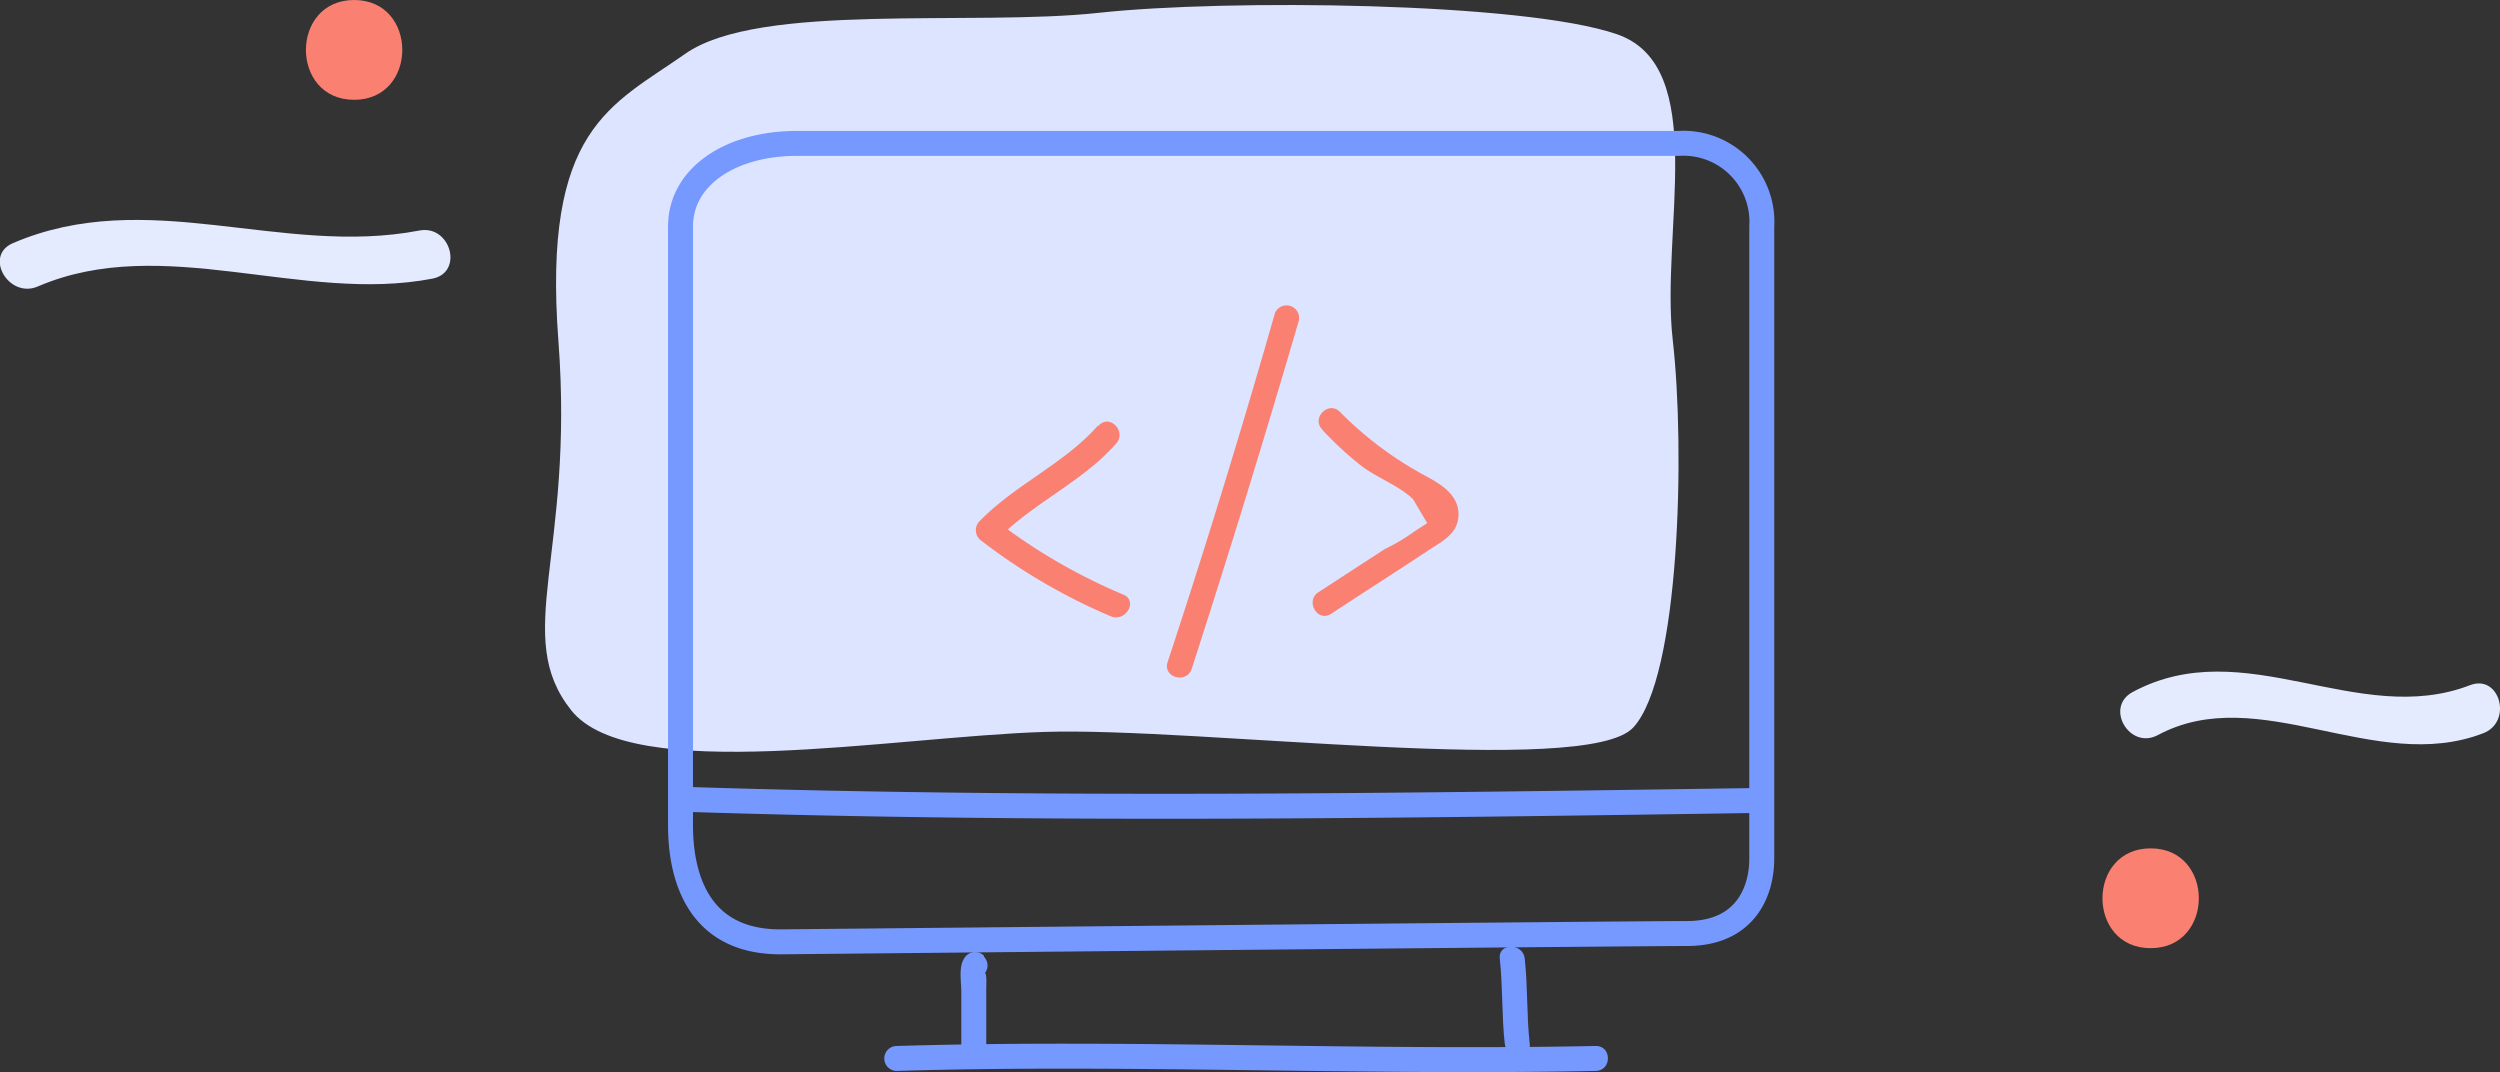 <svg id="Layer_1" data-name="Layer 1" xmlns="http://www.w3.org/2000/svg" width="150.29" height="64.45" viewBox="0 0 150.29 64.45"><rect x="0" y="0" width="150.29" height="64.45" fill="#333333" stroke="none"/><defs><style>.cls-1{fill:#dce4ff;fill-rule:evenodd;}.cls-2{fill:none;stroke:#7699ff;stroke-miterlimit:10;stroke-width:1.5px;}.cls-3{fill:#7699ff;}.cls-4{fill:salmon;}.cls-5{fill:#e4ebff;}</style></defs><title>Ico_01</title><path class="cls-1" d="M41.2,3.23c-4.44,3.12-8.6,4.45-7.63,17.28s-2.81,17.69.77,22.19S53.52,44.3,62.79,44s32.58,2.76,35.39-.26,3.13-16.72,2.38-23.29S102.81,4,97.21,2.06,73.67-.06,66.06.77,45.65.11,41.2,3.23Z"/><path class="cls-2" d="M46.91,56.62c-5,0-6-4-6-7v-36c0-3,3-5,7-5h53a4.72,4.72,0,0,1,5,5v38c0,2-1,4.5-4.5,4.5S46.91,56.62,46.91,56.62Z"/><path class="cls-3" d="M59.15,58.57l0,0a.76.76,0,0,0,0-1.06l0-.06a.76.76,0,0,0-1.06,0c-.51.51-.3,1.51-.3,2.16q0,1.65,0,3.3a.75.75,0,0,0,1.5,0l0-2.39v-1.1c0-.11.06-1.11-.14-.9H58.08l.05,0V57.48l0,0c-.7.66.36,1.72,1.06,1.06Z"/><path class="cls-3" d="M90.16,57.62c.19,1.71.11,3.42.3,5.12.1.95,1.61,1,1.5,0-.19-1.7-.11-3.41-.3-5.12-.1-.94-1.6-.95-1.5,0Z"/><path class="cls-3" d="M53.91,64.38c14-.42,28,.29,42,0,1,0,1-1.53,0-1.5-14,.29-28-.42-42,0a.75.75,0,0,0,0,1.5Z"/><path class="cls-3" d="M41.4,48.81c21.42.68,42.9.38,64.34.06a.75.75,0,0,0,0-1.5c-21.44.32-42.92.62-64.34-.06a.75.75,0,0,0,0,1.5Z"/><path class="cls-4" d="M76.62,18.91q-3,10.5-6.43,20.9c-.3.92,1.15,1.32,1.45.4Q75,29.82,78.07,19.31a.75.75,0,0,0-1.45-.4Z"/><path class="cls-4" d="M79.51,25.86A21,21,0,0,0,81.83,28c.93.71,2.26,1.19,3.11,2l.86,1.45-.73.47A11.55,11.55,0,0,1,83.26,33l-4,2.6c-.81.53-.06,1.83.76,1.3,1.93-1.27,3.88-2.51,5.81-3.79.83-.56,1.85-1,1.85-2.19s-1.07-1.82-2-2.32a21.64,21.64,0,0,1-5.13-3.84c-.68-.69-1.74.37-1.06,1.06Z"/><path class="cls-4" d="M66,25.59c-2,2.27-5,3.56-7.11,5.74A.77.77,0,0,0,59,32.51a35.26,35.26,0,0,0,7.78,4.54c.88.37,1.65-.92.76-1.3a34.43,34.43,0,0,1-7.78-4.54L60,32.39c2.15-2.19,5.11-3.44,7.11-5.74.63-.73-.42-1.79-1.06-1.06Z"/><path class="cls-4" d="M129.29,57c3.86,0,3.86-6,0-6s-3.87,6,0,6Z"/><path class="cls-4" d="M21.29,6c3.86,0,3.86-6,0-6s-3.87,6,0,6Z"/><path class="cls-5" d="M129.72,44.19c6.08-3.26,13.06,2.4,19.56-.11,1.79-.68,1-3.58-.79-2.89-6.75,2.6-13.54-3.21-20.28.41-1.71.91-.19,3.5,1.51,2.59Z"/><path class="cls-5" d="M2.3,17.21C9.8,14,18.18,18.26,26,16.75c1.89-.37,1.09-3.26-.8-2.89-8.3,1.59-16.33-2.72-24.43.76C-1,15.38.54,18,2.3,17.21Z"/></svg>